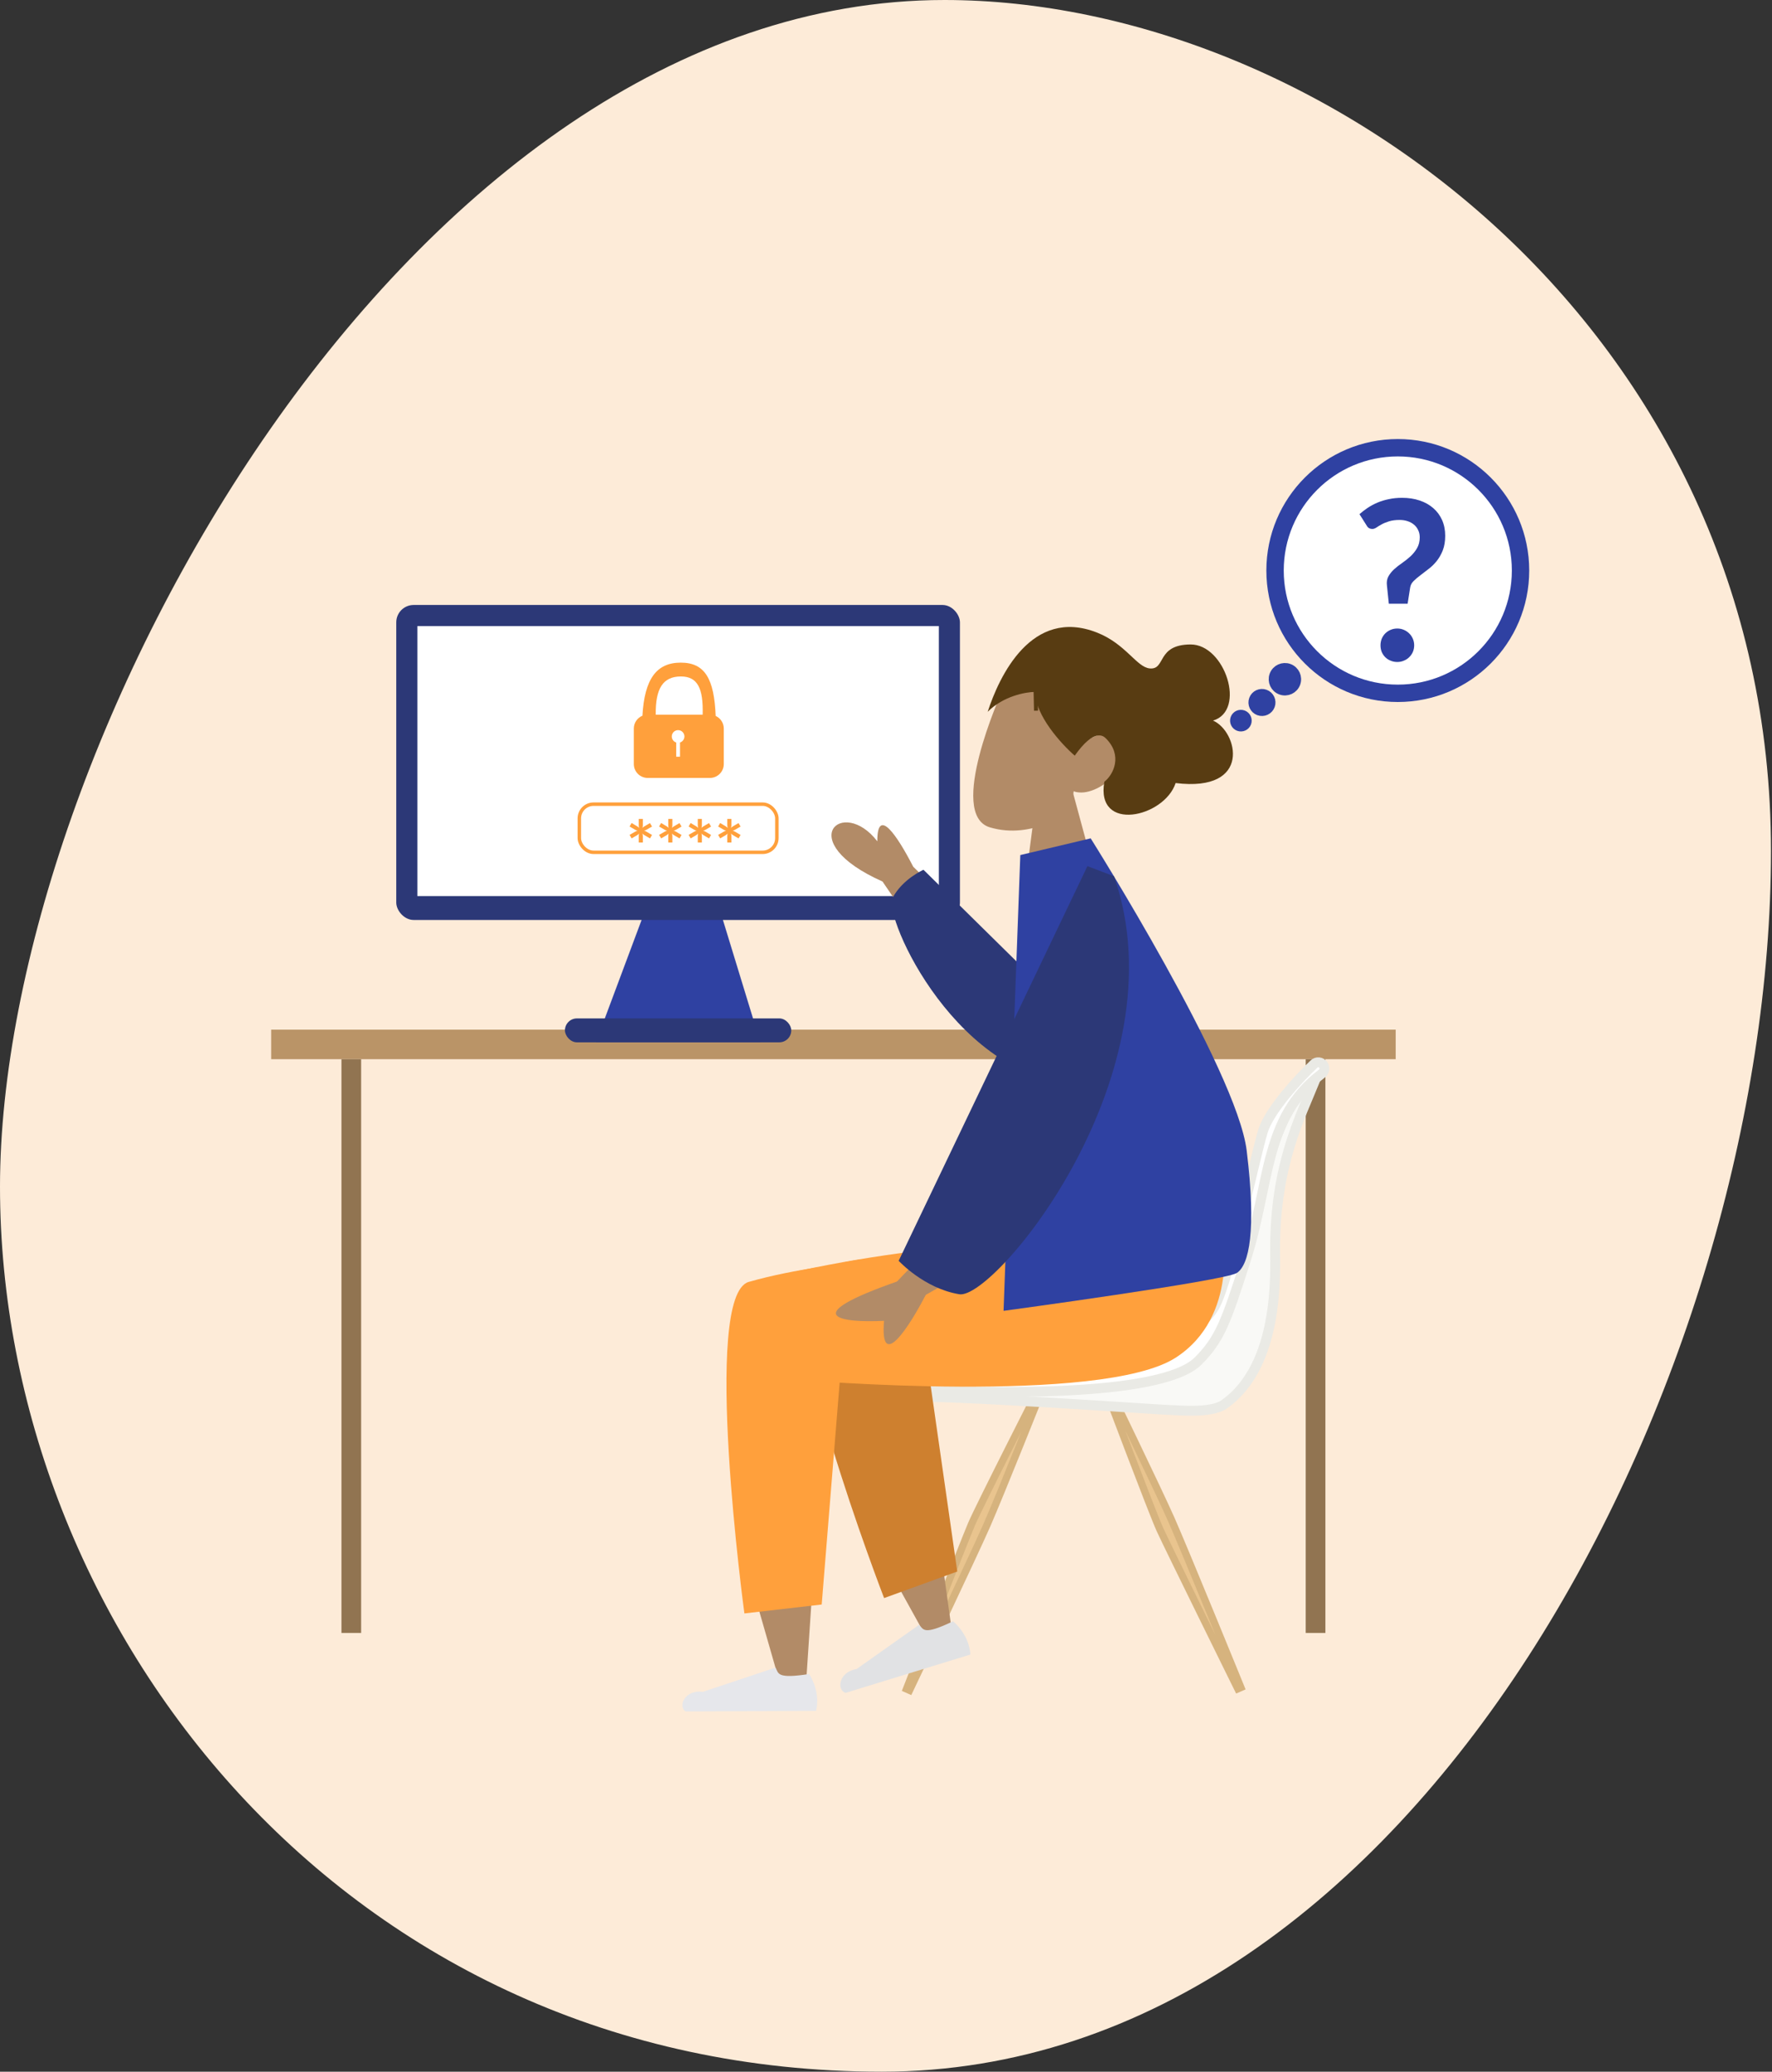 <svg width="510" height="596" viewBox="0 0 510 596" fill="none" xmlns="http://www.w3.org/2000/svg">
<rect x="0" y="0" width="510" height="596" fill="#333333" stroke="none"/>
<path d="M509.71 244.842C509.71 394.855 408.525 596 253.798 596C99.072 596 9.00594e-05 467.824 0 341.385C-9.00594e-05 214.946 117.12 0 271.846 0C380.394 0 509.71 94.829 509.71 244.842Z" fill="#FDEBD8"/>
<path d="M318.571 400.547L318.334 399.92L319.22 399.529L319.404 399.907C319.804 400.733 320.381 401.923 321.085 403.379C322.494 406.291 324.413 410.266 326.455 414.519C330.544 423.034 335.116 432.641 337.082 437.078C339.049 441.518 344.155 453.842 348.778 465.075C351.087 470.688 353.273 476.022 354.882 479.953C355.686 481.919 356.346 483.533 356.805 484.657L357.136 485.468L356.269 485.85L355.83 484.96C355.265 483.817 354.457 482.177 353.479 480.193C351.523 476.225 348.891 470.881 346.185 465.374C340.766 454.349 335.065 442.704 333.886 440.122C332.716 437.561 328.75 427.307 325.056 417.635C323.214 412.812 321.446 408.151 320.138 404.695C319.484 402.968 318.946 401.542 318.571 400.547Z" fill="#E9C48E" stroke="#D6B37E" stroke-width="2.098"/>
<path d="M298.503 400.556L298.807 399.959L299.694 400.35L299.538 400.74C299.198 401.592 298.707 402.821 298.106 404.322C296.905 407.325 295.262 411.422 293.496 415.798C289.962 424.557 285.947 434.41 283.994 438.853C282.04 443.299 276.378 455.378 271.196 466.364C268.606 471.853 266.139 477.063 264.319 480.901C263.41 482.82 262.662 484.396 262.141 485.492L261.765 486.283L260.898 485.9L261.259 484.976C261.724 483.788 262.39 482.086 263.197 480.026C264.81 475.907 266.983 470.361 269.227 464.65C273.719 453.215 278.479 441.156 279.592 438.544C280.695 435.954 285.597 426.112 290.252 416.865C292.573 412.253 294.824 407.805 296.496 404.51C297.331 402.863 298.022 401.504 298.503 400.556Z" fill="#E9C48E" stroke="#D6B37E" stroke-width="2.098"/>
<rect x="78.045" y="296.221" width="323.648" height="8.496" fill="#BA9467"/>
<path d="M186.03 260.989C187.659 256.631 191.822 253.743 196.475 253.743C201.377 253.743 205.705 256.944 207.139 261.632L218.831 299.862H171.498L186.03 260.989Z" fill="#2F41A2"/>
<rect x="114.05" y="174.044" width="162.228" height="90.621" rx="5" fill="#2C3877"/>
<rect x="120.119" y="180.113" width="150.092" height="77.675" fill="white"/>
<rect x="162.598" y="292.985" width="65.134" height="6.878" rx="3.439" fill="#2C3877"/>
<rect x="98.273" y="304.717" width="5.664" height="165.06" fill="#917451"/>
<rect x="375.8" y="304.717" width="5.664" height="165.06" fill="#917451"/>
<path d="M366.988 359.15C366.988 335.278 374.206 321.395 378.446 310.941C370.48 310.941 358.844 349.991 354.805 369.14C354.761 369.349 354.756 369.554 354.776 369.767C355.152 373.928 352.915 383.854 340.922 392.852C328.765 401.972 284.17 400.282 262.591 398.235C262.064 398.185 261.555 398.357 261.16 398.71L259.274 400.395C259.262 400.405 259.252 400.417 259.243 400.43C259.104 400.631 259.869 401.889 260.112 401.876C272.506 401.236 334.692 405.646 336.839 405.646C338.616 405.646 348.459 406.703 352.228 404.085C368.402 392.852 366.988 366.015 366.988 359.15Z" fill="#F9F9F6" stroke="#EAEAE5" stroke-width="2.844"/>
<path d="M344.836 391.542C334 402.378 281.601 400.613 265.053 399.767C263.305 399.678 262.657 397.484 264.05 396.425L271.248 390.955C271.545 390.729 271.896 390.595 272.269 390.576C280.808 390.153 300.745 391.511 315.583 388.741C334.32 385.243 345.02 383.762 349.504 375.982C353.988 368.202 361.913 329.244 363.819 324.478C366.08 318.826 373.131 310.908 378.214 306.082C378.99 305.346 380.231 305.489 380.844 306.365C381.409 307.173 381.204 308.286 380.419 308.882C363.628 321.63 365.644 340.348 358.529 362.6C352.858 380.335 351.06 385.318 344.836 391.542Z" fill="white" stroke="#EAEAE5" stroke-width="2.844"/>
<path d="M267.969 426.066L245.233 432.397L266.022 469.943L273.774 467.896L267.969 426.066Z" fill="#B28B67"/>
<path d="M233.616 366.668C245.996 359.715 262.682 362.502 262.682 362.502L275.508 452.106L254.451 459.747C254.451 459.747 221.235 373.621 233.616 366.668Z" fill="#CE802F"/>
<path d="M229.834 365.601C277.378 355.61 303.366 357.892 351.813 354.188C351.813 354.188 356.75 378.687 338.413 390.561C317.184 404.308 229.979 396.975 229.979 396.975L229.834 365.601Z" fill="#FFA03C"/>
<path d="M288.201 199.331L314.122 195.91L308.134 233.193C308.134 233.193 297.327 241.731 284.893 238.016C272.459 234.3 288.201 199.331 288.201 199.331Z" fill="#B28B67"/>
<path d="M321.973 220.071C320.532 225.035 314.631 227.976 311.328 227.991C308.024 228.006 307.477 226.78 307.459 222.903C307.441 219.026 309.552 213.534 316.378 211.375C323.205 209.216 323.025 216.45 321.973 220.071Z" fill="#B28B67"/>
<path d="M297.61 234.656L308.419 226.589L316.575 256.733L293.737 264.148L297.61 234.656Z" fill="#B28B67"/>
<path d="M295.287 280.957L282.081 294.731L249.305 246.734L256.751 243.426L295.287 280.957Z" fill="#B28B67"/>
<path d="M252.5 242.031C252.453 231.759 258.303 240.519 262.816 249.314L253.977 253.59C227.978 242.041 242.452 228.976 252.5 242.031Z" fill="#B28B67"/>
<path d="M319.564 303.184L311.902 311.93C275.931 312.077 254 263.68 256.922 258.247C259.845 252.814 265.789 250.224 265.789 250.224L319.564 303.184Z" fill="#2C3877"/>
<path d="M293.654 245.992L313.91 241.183C313.91 241.183 355.977 307.954 358.809 331.013C361.641 354.073 359.503 363.921 355.977 366.21C352.451 368.499 288.835 377.114 288.835 377.114L293.654 245.992Z" fill="#2F41A2"/>
<path d="M284.268 204.777C288.774 200.229 295.245 199.068 297.918 199.055C297.949 205.846 305.532 214.111 309.32 217.394C314.942 209.446 317.546 211.693 318.257 212.397C323.184 217.278 320.506 222.84 317.843 224.895C315.27 239.621 335.103 235.191 338.358 225.272C360.535 228 356.21 210.335 349.122 207.303C358.776 204.434 352.558 185.358 342.655 185.404C332.752 185.45 335.615 192.746 330.897 192.296C327.123 191.936 324.027 185.259 315.759 181.996C296.861 174.538 287.523 194.702 284.268 204.777Z" fill="#583C12"/>
<line x1="298.019" y1="196.918" x2="298.18" y2="204.461" stroke="#583C12" stroke-width="1.166"/>
<path d="M234.867 440.954L212.505 442.544L224.484 484.288L232.03 483.717L234.867 440.954Z" fill="#B28B67"/>
<path d="M215.495 368.788C229.148 364.886 244.443 363.407 244.443 363.407L236.495 461.598L214.243 464.162C214.243 464.162 201.843 372.69 215.495 368.788Z" fill="#FFA03C"/>
<path d="M234.874 492.194C236.035 487.451 233.867 483.069 232.874 481.593C223.417 483.058 224.149 481.397 223.198 479.751L202.317 486.718C197.286 486.001 194.954 490.727 197.315 492.367L234.874 492.194Z" fill="#E6E7EB"/>
<path d="M279.278 475.992C279.018 471.115 275.676 467.547 274.299 466.421C265.669 470.558 265.89 468.757 264.503 467.456L246.528 480.163C241.505 480.931 240.64 486.13 243.374 487.017L279.278 475.992Z" fill="#E1E2E4"/>
<path d="M286.762 360.951L277.556 348.41L252.597 374.502L255.884 378.527L286.762 360.951Z" fill="#B28B67"/>
<path d="M254.434 379.984C253.194 395.078 261.935 381.274 266.46 372.486L258.866 368.435C228.486 378.966 242.499 380.568 254.434 379.984Z" fill="#B28B67"/>
<path d="M312.973 249.177L320.638 252.093C340.392 308.733 286.263 374.001 276.11 372.341C265.958 370.681 258.648 362.714 258.648 362.714L312.973 249.177Z" fill="#2C3877"/>
<rect x="166.738" y="231.349" width="56.852" height="13.85" rx="4.088" fill="white" stroke="#FFA03C"/>
<path d="M186.068 238.701C185.948 238.775 185.828 238.838 185.708 238.891C185.595 238.938 185.475 238.971 185.348 238.991C185.608 239.031 185.848 239.125 186.068 239.271L187.658 240.201L187.078 241.201L185.488 240.271C185.368 240.198 185.255 240.121 185.148 240.041C185.048 239.961 184.961 239.875 184.888 239.781C184.975 240.001 185.018 240.255 185.018 240.541V242.381H183.838V240.551C183.838 240.418 183.845 240.288 183.858 240.161C183.878 240.035 183.908 239.915 183.948 239.801C183.875 239.895 183.788 239.978 183.688 240.051C183.588 240.125 183.481 240.198 183.368 240.271L181.788 241.191L181.198 240.191L182.788 239.271C183.041 239.125 183.281 239.031 183.508 238.991C183.275 238.951 183.035 238.855 182.788 238.701L181.198 237.771L181.778 236.771L183.368 237.711C183.488 237.785 183.598 237.861 183.698 237.941C183.798 238.015 183.888 238.098 183.968 238.191C183.881 237.971 183.838 237.721 183.838 237.441V235.591H185.018V237.421C185.018 237.561 185.008 237.695 184.988 237.821C184.975 237.948 184.945 238.068 184.898 238.181C184.978 238.088 185.068 238.005 185.168 237.931C185.268 237.858 185.375 237.785 185.488 237.711L187.068 236.791L187.658 237.791L186.068 238.701ZM194.564 238.701C194.444 238.775 194.324 238.838 194.204 238.891C194.091 238.938 193.971 238.971 193.844 238.991C194.104 239.031 194.344 239.125 194.564 239.271L196.154 240.201L195.574 241.201L193.984 240.271C193.864 240.198 193.751 240.121 193.644 240.041C193.544 239.961 193.457 239.875 193.384 239.781C193.471 240.001 193.514 240.255 193.514 240.541V242.381H192.334V240.551C192.334 240.418 192.341 240.288 192.354 240.161C192.374 240.035 192.404 239.915 192.444 239.801C192.371 239.895 192.284 239.978 192.184 240.051C192.084 240.125 191.977 240.198 191.864 240.271L190.284 241.191L189.694 240.191L191.284 239.271C191.537 239.125 191.777 239.031 192.004 238.991C191.771 238.951 191.531 238.855 191.284 238.701L189.694 237.771L190.274 236.771L191.864 237.711C191.984 237.785 192.094 237.861 192.194 237.941C192.294 238.015 192.384 238.098 192.464 238.191C192.377 237.971 192.334 237.721 192.334 237.441V235.591H193.514V237.421C193.514 237.561 193.504 237.695 193.484 237.821C193.471 237.948 193.441 238.068 193.394 238.181C193.474 238.088 193.564 238.005 193.664 237.931C193.764 237.858 193.871 237.785 193.984 237.711L195.564 236.791L196.154 237.791L194.564 238.701ZM203.06 238.701C202.94 238.775 202.82 238.838 202.7 238.891C202.587 238.938 202.467 238.971 202.34 238.991C202.6 239.031 202.84 239.125 203.06 239.271L204.65 240.201L204.07 241.201L202.48 240.271C202.36 240.198 202.247 240.121 202.14 240.041C202.04 239.961 201.953 239.875 201.88 239.781C201.967 240.001 202.01 240.255 202.01 240.541V242.381H200.83V240.551C200.83 240.418 200.837 240.288 200.85 240.161C200.87 240.035 200.9 239.915 200.94 239.801C200.867 239.895 200.78 239.978 200.68 240.051C200.58 240.125 200.473 240.198 200.36 240.271L198.78 241.191L198.19 240.191L199.78 239.271C200.033 239.125 200.273 239.031 200.5 238.991C200.267 238.951 200.027 238.855 199.78 238.701L198.19 237.771L198.77 236.771L200.36 237.711C200.48 237.785 200.59 237.861 200.69 237.941C200.79 238.015 200.88 238.098 200.96 238.191C200.873 237.971 200.83 237.721 200.83 237.441V235.591H202.01V237.421C202.01 237.561 202 237.695 201.98 237.821C201.967 237.948 201.937 238.068 201.89 238.181C201.97 238.088 202.06 238.005 202.16 237.931C202.26 237.858 202.367 237.785 202.48 237.711L204.06 236.791L204.65 237.791L203.06 238.701ZM211.556 238.701C211.436 238.775 211.316 238.838 211.196 238.891C211.083 238.938 210.963 238.971 210.836 238.991C211.096 239.031 211.336 239.125 211.556 239.271L213.146 240.201L212.566 241.201L210.976 240.271C210.856 240.198 210.743 240.121 210.636 240.041C210.536 239.961 210.449 239.875 210.376 239.781C210.463 240.001 210.506 240.255 210.506 240.541V242.381H209.326V240.551C209.326 240.418 209.333 240.288 209.346 240.161C209.366 240.035 209.396 239.915 209.436 239.801C209.363 239.895 209.276 239.978 209.176 240.051C209.076 240.125 208.969 240.198 208.856 240.271L207.276 241.191L206.686 240.191L208.276 239.271C208.529 239.125 208.769 239.031 208.996 238.991C208.763 238.951 208.523 238.855 208.276 238.701L206.686 237.771L207.266 236.771L208.856 237.711C208.976 237.785 209.086 237.861 209.186 237.941C209.286 238.015 209.376 238.098 209.456 238.191C209.369 237.971 209.326 237.721 209.326 237.441V235.591H210.506V237.421C210.506 237.561 210.496 237.695 210.476 237.821C210.463 237.948 210.433 238.068 210.386 238.181C210.466 238.088 210.556 238.005 210.656 237.931C210.756 237.858 210.863 237.785 210.976 237.711L212.556 236.791L213.146 237.791L211.556 238.701Z" fill="#FFA03C"/>
<circle cx="357.139" cy="207.32" r="1.611" transform="rotate(20.204 357.139 207.32)" fill="#2F41A2" stroke="#2F41A2" stroke-width="3"/>
<circle cx="363.206" cy="202.094" r="2.389" transform="rotate(20.204 363.206 202.094)" fill="#2F41A2" stroke="#2F41A2" stroke-width="3"/>
<circle cx="369.81" cy="195.408" r="3.166" transform="rotate(20.204 369.81 195.408)" fill="#2F41A2" stroke="#2F41A2" stroke-width="3"/>
<circle cx="402.299" cy="164.133" r="35.326" fill="white" stroke="#2F41A2" stroke-width="5"/>
<path d="M391.272 147.92C391.997 147.28 392.787 146.672 393.64 146.096C394.515 145.52 395.453 145.019 396.456 144.592C397.459 144.165 398.547 143.835 399.72 143.6C400.893 143.344 402.163 143.216 403.528 143.216C405.384 143.216 407.069 143.472 408.584 143.984C410.12 144.496 411.432 145.232 412.52 146.192C413.608 147.131 414.451 148.272 415.048 149.616C415.645 150.96 415.944 152.464 415.944 154.128C415.944 155.749 415.709 157.157 415.24 158.352C414.771 159.525 414.184 160.549 413.48 161.424C412.776 162.299 411.997 163.056 411.144 163.696C410.312 164.336 409.523 164.944 408.776 165.52C408.029 166.075 407.379 166.629 406.824 167.184C406.291 167.717 405.971 168.325 405.864 169.008L405.128 173.68H399.72L399.176 168.464C399.048 167.461 399.187 166.587 399.592 165.84C400.019 165.072 400.573 164.379 401.256 163.76C401.96 163.12 402.739 162.512 403.592 161.936C404.445 161.339 405.245 160.699 405.992 160.016C406.739 159.312 407.357 158.533 407.848 157.68C408.36 156.805 408.616 155.771 408.616 154.576C408.616 153.808 408.467 153.125 408.168 152.528C407.891 151.909 407.496 151.387 406.984 150.96C406.472 150.512 405.853 150.171 405.128 149.936C404.424 149.701 403.656 149.584 402.824 149.584C401.608 149.584 400.573 149.723 399.72 150C398.888 150.256 398.173 150.555 397.576 150.896C397 151.216 396.509 151.515 396.104 151.792C395.699 152.048 395.336 152.176 395.016 152.176C394.248 152.176 393.693 151.856 393.352 151.216L391.272 147.92ZM397.32 185.648C397.32 184.987 397.437 184.357 397.672 183.76C397.928 183.163 398.269 182.651 398.696 182.224C399.123 181.797 399.635 181.456 400.232 181.2C400.829 180.944 401.469 180.816 402.152 180.816C402.835 180.816 403.464 180.944 404.04 181.2C404.637 181.456 405.149 181.797 405.576 182.224C406.024 182.651 406.376 183.163 406.632 183.76C406.888 184.357 407.016 184.987 407.016 185.648C407.016 186.331 406.888 186.971 406.632 187.568C406.376 188.144 406.024 188.645 405.576 189.072C405.149 189.499 404.637 189.829 404.04 190.064C403.464 190.32 402.835 190.448 402.152 190.448C401.469 190.448 400.829 190.32 400.232 190.064C399.635 189.829 399.123 189.499 398.696 189.072C398.269 188.645 397.928 188.144 397.672 187.568C397.437 186.971 397.32 186.331 397.32 185.648Z" fill="#2F41A2"/>
<path fill-rule="evenodd" clip-rule="evenodd" d="M205.979 205.963C207.356 206.595 208.313 207.986 208.313 209.6V219.805C208.313 222.014 206.522 223.805 204.313 223.805H186.421C184.212 223.805 182.421 222.014 182.421 219.805V209.6C182.421 207.93 183.445 206.499 184.899 205.9C185.494 195.323 188.956 190.631 195.931 190.631C202.919 190.631 205.549 195.342 205.979 205.963ZM188.726 205.6C188.631 198.03 190.818 194.613 195.977 194.613C200.774 194.613 202.449 198.03 202.235 205.6H188.726Z" fill="#FFA03C"/>
<path fill-rule="evenodd" clip-rule="evenodd" d="M195.711 213.608C196.449 213.376 196.985 212.686 196.985 211.871C196.985 210.865 196.17 210.05 195.165 210.05C194.159 210.05 193.344 210.865 193.344 211.871C193.344 212.686 193.88 213.376 194.619 213.608V217.696H195.711V213.608Z" fill="white"/>
</svg>
